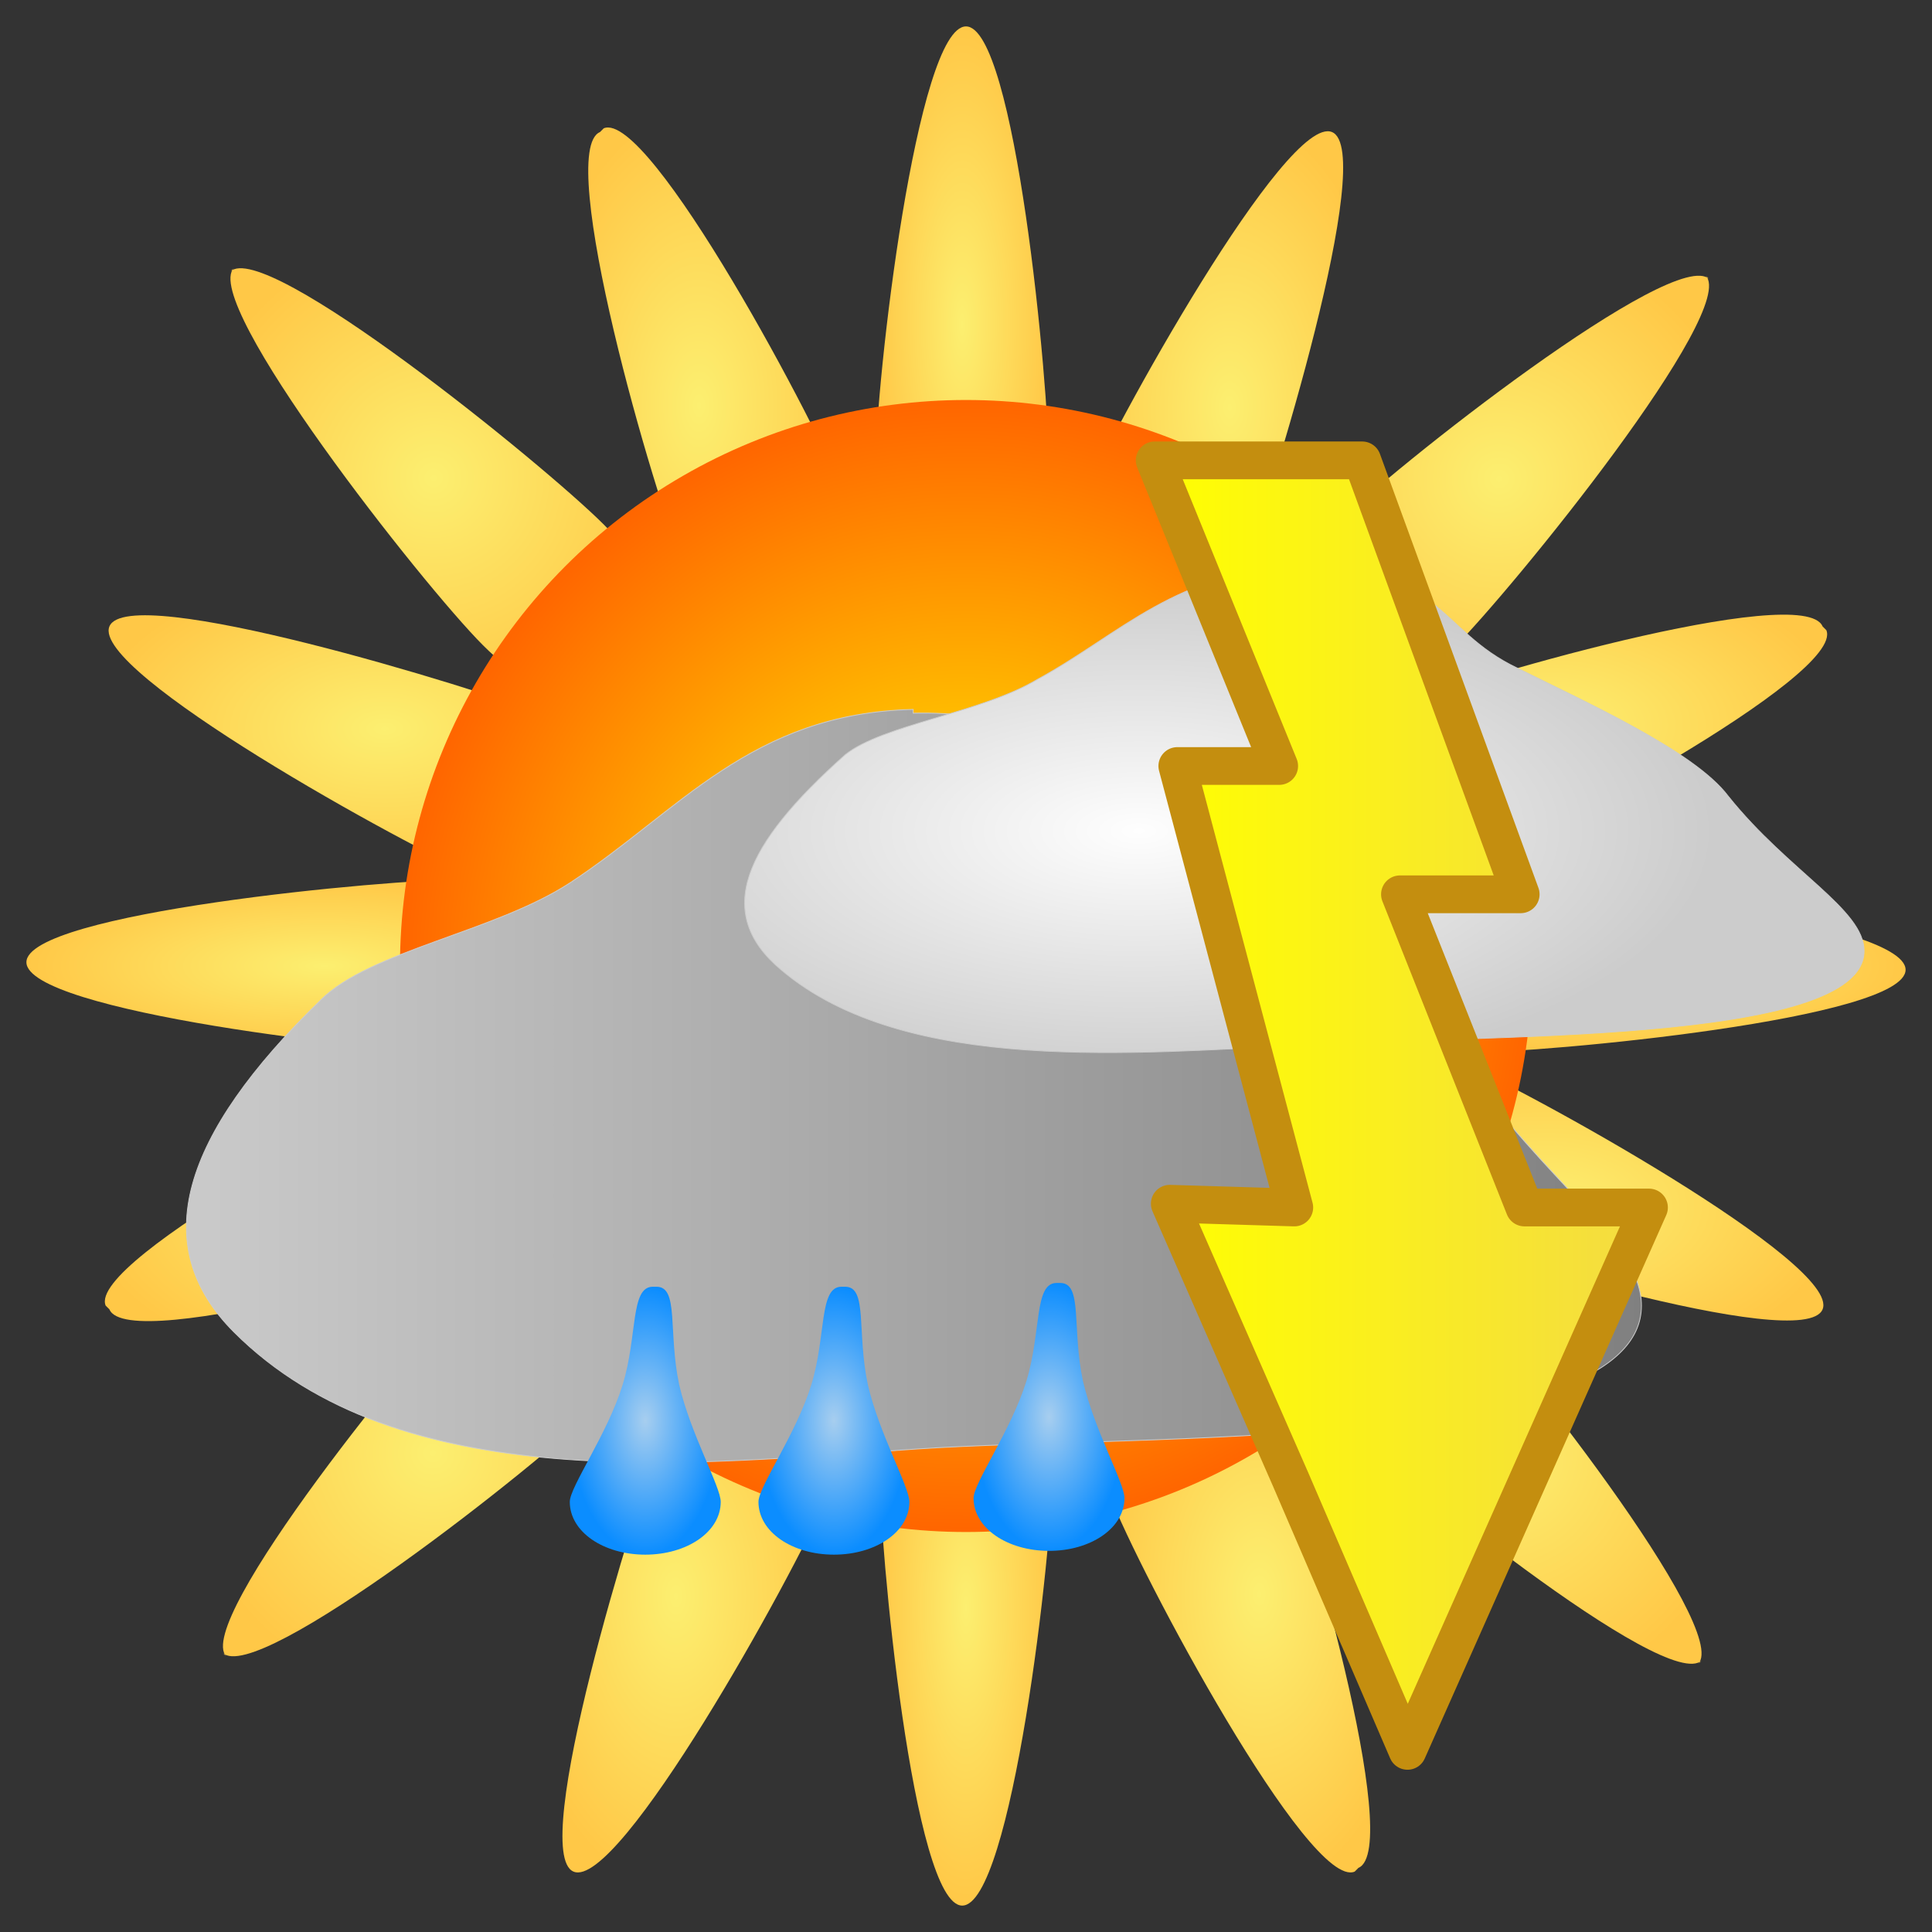<?xml version="1.0" encoding="UTF-8"?>
<!DOCTYPE svg PUBLIC "-//W3C//DTD SVG 1.1//EN" "http://www.w3.org/Graphics/SVG/1.1/DTD/svg11.dtd">
<!-- Creator: CorelDRAW X6 -->
<svg xmlns="http://www.w3.org/2000/svg" xml:space="preserve" width="512px" height="512px" version="1.1" style="shape-rendering:geometricPrecision; text-rendering:geometricPrecision; image-rendering:optimizeQuality; fill-rule:evenodd; clip-rule:evenodd"
viewBox="0 0 512 512"
 xmlns:xlink="http://www.w3.org/1999/xlink">
 <rect x="0" y="0" width="512" height="512" fill="#333333" stroke="none"/>
 <defs>
  <style type="text/css">
   <![CDATA[
    .str0 {stroke:#CCCCCC;stroke-width:0.216}
    .str1 {stroke:#C48E0F;stroke-width:10;stroke-linejoin:round}
    .fil20 {fill:url(#id0)}
    .fil17 {fill:url(#id1)}
    .fil5 {fill:url(#id2)}
    .fil10 {fill:url(#id3)}
    .fil2 {fill:url(#id4)}
    .fil12 {fill:url(#id5)}
    .fil0 {fill:url(#id6)}
    .fil9 {fill:url(#id7)}
    .fil7 {fill:url(#id8)}
    .fil18 {fill:url(#id9)}
    .fil19 {fill:url(#id10)}
    .fil16 {fill:url(#id11)}
    .fil15 {fill:url(#id12)}
    .fil4 {fill:url(#id13)}
    .fil11 {fill:url(#id14)}
    .fil3 {fill:url(#id15)}
    .fil13 {fill:url(#id16)}
    .fil1 {fill:url(#id17)}
    .fil8 {fill:url(#id18)}
    .fil6 {fill:url(#id19)}
    .fil14 {fill:url(#id20)}
   ]]>
  </style>
  <linearGradient id="id0" gradientUnits="userSpaceOnUse" x1="305.634" y1="292.566" x2="436.806" y2="292.566">
   <stop offset="0" style="stop-color:yellow"/>
   <stop offset="1" style="stop-color:#F4DB43"/>
  </linearGradient>
  <linearGradient id="id1" gradientUnits="userSpaceOnUse" x1="40.078" y1="292.742" x2="435.486" y2="292.742">
   <stop offset="0" style="stop-color:#CCCCCC"/>
   <stop offset="1" style="stop-color:gray"/>
  </linearGradient>
  <radialGradient id="id2" gradientUnits="objectBoundingBox" cx="56%" cy="50%" r="50%" fx="56%" fy="50%">
   <stop offset="0" style="stop-color:#FCEF70"/>
   <stop offset="1" style="stop-color:#FFC847"/>
  </radialGradient>
  <radialGradient id="id3" gradientUnits="objectBoundingBox" xlink:href="#id2" cx="52%" cy="51%" r="50%" fx="52%" fy="51%">
  </radialGradient>
  <radialGradient id="id4" gradientUnits="objectBoundingBox" xlink:href="#id2" cx="50%" cy="55%" r="50%" fx="50%" fy="55%">
  </radialGradient>
  <radialGradient id="id5" gradientUnits="objectBoundingBox" xlink:href="#id2" cx="50%" cy="50%" r="50%" fx="50%" fy="50%">
  </radialGradient>
  <radialGradient id="id6" gradientUnits="objectBoundingBox" xlink:href="#id2" cx="50%" cy="44%" r="50%" fx="50%" fy="44%">
  </radialGradient>
  <radialGradient id="id7" gradientUnits="objectBoundingBox" xlink:href="#id2" cx="51%" cy="48%" r="50%" fx="51%" fy="48%">
  </radialGradient>
  <radialGradient id="id8" gradientUnits="objectBoundingBox" xlink:href="#id2" cx="55%" cy="50%" r="50%" fx="55%" fy="50%">
  </radialGradient>
  <radialGradient id="id9" gradientUnits="objectBoundingBox" cx="37%" cy="52%" r="50%" fx="37%" fy="52%">
   <stop offset="0" style="stop-color:#FEFEFE"/>
   <stop offset="1" style="stop-color:#CCCCCC"/>
  </radialGradient>
  <radialGradient id="id10" gradientUnits="objectBoundingBox" cx="50%" cy="50%" r="50%" fx="50%" fy="50%">
   <stop offset="0" style="stop-color:#A7CEEF"/>
   <stop offset="1" style="stop-color:#0B8DFF"/>
  </radialGradient>
  <radialGradient id="id11" gradientUnits="objectBoundingBox" cx="50%" cy="50%" r="50%" fx="50%" fy="50%">
   <stop offset="0" style="stop-color:yellow"/>
   <stop offset="1" style="stop-color:#FF6600"/>
  </radialGradient>
  <radialGradient id="id12" gradientUnits="objectBoundingBox" xlink:href="#id2" cx="50%" cy="50%" r="50%" fx="50%" fy="50%">
  </radialGradient>
  <radialGradient id="id13" gradientUnits="objectBoundingBox" xlink:href="#id2" cx="44%" cy="50%" r="50%" fx="44%" fy="50%">
  </radialGradient>
  <radialGradient id="id14" gradientUnits="objectBoundingBox" xlink:href="#id2" cx="48%" cy="49%" r="50%" fx="48%" fy="49%">
  </radialGradient>
  <radialGradient id="id15" gradientUnits="objectBoundingBox" xlink:href="#id2" cx="50%" cy="45%" r="50%" fx="50%" fy="45%">
  </radialGradient>
  <radialGradient id="id16" gradientUnits="objectBoundingBox" xlink:href="#id2" cx="50%" cy="50%" r="50%" fx="50%" fy="50%">
  </radialGradient>
  <radialGradient id="id17" gradientUnits="objectBoundingBox" xlink:href="#id2" cx="50%" cy="56%" r="50%" fx="50%" fy="56%">
  </radialGradient>
  <radialGradient id="id18" gradientUnits="objectBoundingBox" xlink:href="#id2" cx="49%" cy="52%" r="50%" fx="49%" fy="52%">
  </radialGradient>
  <radialGradient id="id19" gradientUnits="objectBoundingBox" xlink:href="#id2" cx="45%" cy="50%" r="50%" fx="45%" fy="50%">
  </radialGradient>
  <radialGradient id="id20" gradientUnits="objectBoundingBox" xlink:href="#id2" cx="50%" cy="50%" r="50%" fx="50%" fy="50%">
  </radialGradient>
 </defs>
 <g id="Layer_x0020_1">
  <g id="_727489248">
   <path class="fil0" d="M484 167c5,12 -79,57 -100,65 -21,9 -42,6 -47,-6 -5,-12 8,-28 29,-37 21,-9 112,-35 117,-23z"/>
   <path class="fil1" d="M28 346c-5,-12 79,-57 100,-65 21,-9 42,-6 47,6 5,12 -8,28 -29,37 -21,9 -112,35 -117,23z"/>
   <path class="fil2" d="M483 347c-5,12 -96,-16 -117,-24 -21,-9 -34,-25 -29,-37 5,-12 26,-14 47,-6 21,9 104,55 99,67z"/>
   <path class="fil3" d="M29 166c5,-12 96,16 117,24 21,9 34,25 29,37 -5,12 -26,14 -47,6 -21,-9 -104,-55 -99,-67z"/>
   <path class="fil4" d="M160 34c12,-5 57,79 65,100 9,21 6,42 -6,47 -12,5 -28,-8 -37,-29 -9,-21 -35,-112 -23,-117z"/>
   <path class="fil5" d="M359 496c-12,5 -57,-79 -65,-100 -9,-21 -6,-42 6,-47 12,-5 28,8 37,29 9,21 35,112 23,117z"/>
   <path class="fil6" d="M152 496c-12,-5 16,-96 24,-117 9,-21 25,-34 37,-29 12,5 14,26 6,47 -9,21 -55,104 -67,99z"/>
   <path class="fil7" d="M353 35c12,5 -16,96 -24,117 -9,21 -25,34 -37,29 -12,-5 -14,-26 -6,-47 9,-21 55,-104 67,-99z"/>
   <path class="fil8" d="M60 439c-9,-9 51,-83 67,-99 16,-16 36,-22 45,-13 9,9 3,29 -13,45 -16,16 -91,75 -100,66z"/>
   <path class="fil9" d="M452 73c9,9 -51,83 -67,99 -16,16 -36,22 -45,13 -9,-9 -3,-29 13,-45 16,-16 91,-75 100,-66z"/>
   <path class="fil10" d="M451 440c-9,9 -83,-51 -99,-67 -16,-16 -22,-36 -13,-45 9,-9 29,-3 45,13 16,16 75,91 66,100z"/>
   <path class="fil11" d="M61 72c9,-9 83,51 99,67 16,16 22,36 13,45 -9,9 -29,3 -45,-13 -16,-16 -75,-91 -66,-100z"/>
   <path class="fil12" d="M505 257c0,13 -95,22 -117,22 -23,0 -41,-10 -41,-23 0,-13 18,-23 41,-23 23,0 117,11 117,24z"/>
   <path class="fil13" d="M7 255c0,-13 95,-22 117,-22 23,0 41,10 41,23 0,13 -18,23 -41,23 -23,0 -117,-11 -117,-24z"/>
   <path class="fil14" d="M255 505c-13,0 -22,-95 -22,-117 0,-23 10,-41 23,-41 13,0 23,18 23,41 0,23 -11,117 -24,117z"/>
   <path class="fil15" d="M256 7c13,0 22,95 22,117 0,23 -10,41 -23,41 -13,0 -23,-18 -23,-41 0,-23 11,-117 24,-117z"/>
   <circle id="SunCore" class="fil16" cx="256" cy="256" r="150"/>
  </g>
  <path class="fil17 str0" d="M242 189c46,-1 45,24 73,41 24,14 61,33 73,52 21,31 47,47 47,64 0,39 -133,34 -192,38 -59,4 -137,13 -181,-31 -23,-23 -14,-52 23,-88 13,-13 46,-18 66,-31 29,-19 48,-45 91,-46z"/>
  <path class="fil18 str0" d="M346 151c36,-1 35,16 56,26 18,9 47,22 56,34 16,20 36,30 36,41 0,25 -103,22 -148,25 -45,2 -106,8 -139,-20 -18,-15 -10,-33 17,-57 10,-8 36,-11 51,-20 22,-12 37,-29 70,-30z"/>
  <g id="_727486560">
   <path class="fil19" d="M224 341c6,0 3,12 6,26 3,13 11,27 11,31 0,8 -9,14 -20,14 -11,0 -20,-6 -20,-14 0,-4 10,-18 14,-31 4,-13 2,-26 8,-26z"/>
   <path class="fil19" d="M174 341c6,0 3,12 6,26 3,13 11,27 11,31 0,8 -9,14 -20,14 -11,0 -20,-6 -20,-14 0,-4 10,-18 14,-31 4,-13 2,-26 8,-26z"/>
   <path class="fil19" d="M281 340c6,0 3,12 6,26 3,13 11,27 11,31 0,8 -9,14 -20,14 -11,0 -20,-6 -20,-14 0,-4 10,-18 14,-31 4,-13 2,-26 8,-26z"/>
  </g>
  <polygon class="fil20 str1" points="339,203 306,122 361,122 403,237 371,237 404,320 437,320 405,392 373,464 342,392 310,319 343,320 312,203 "/>
 </g>
</svg>
